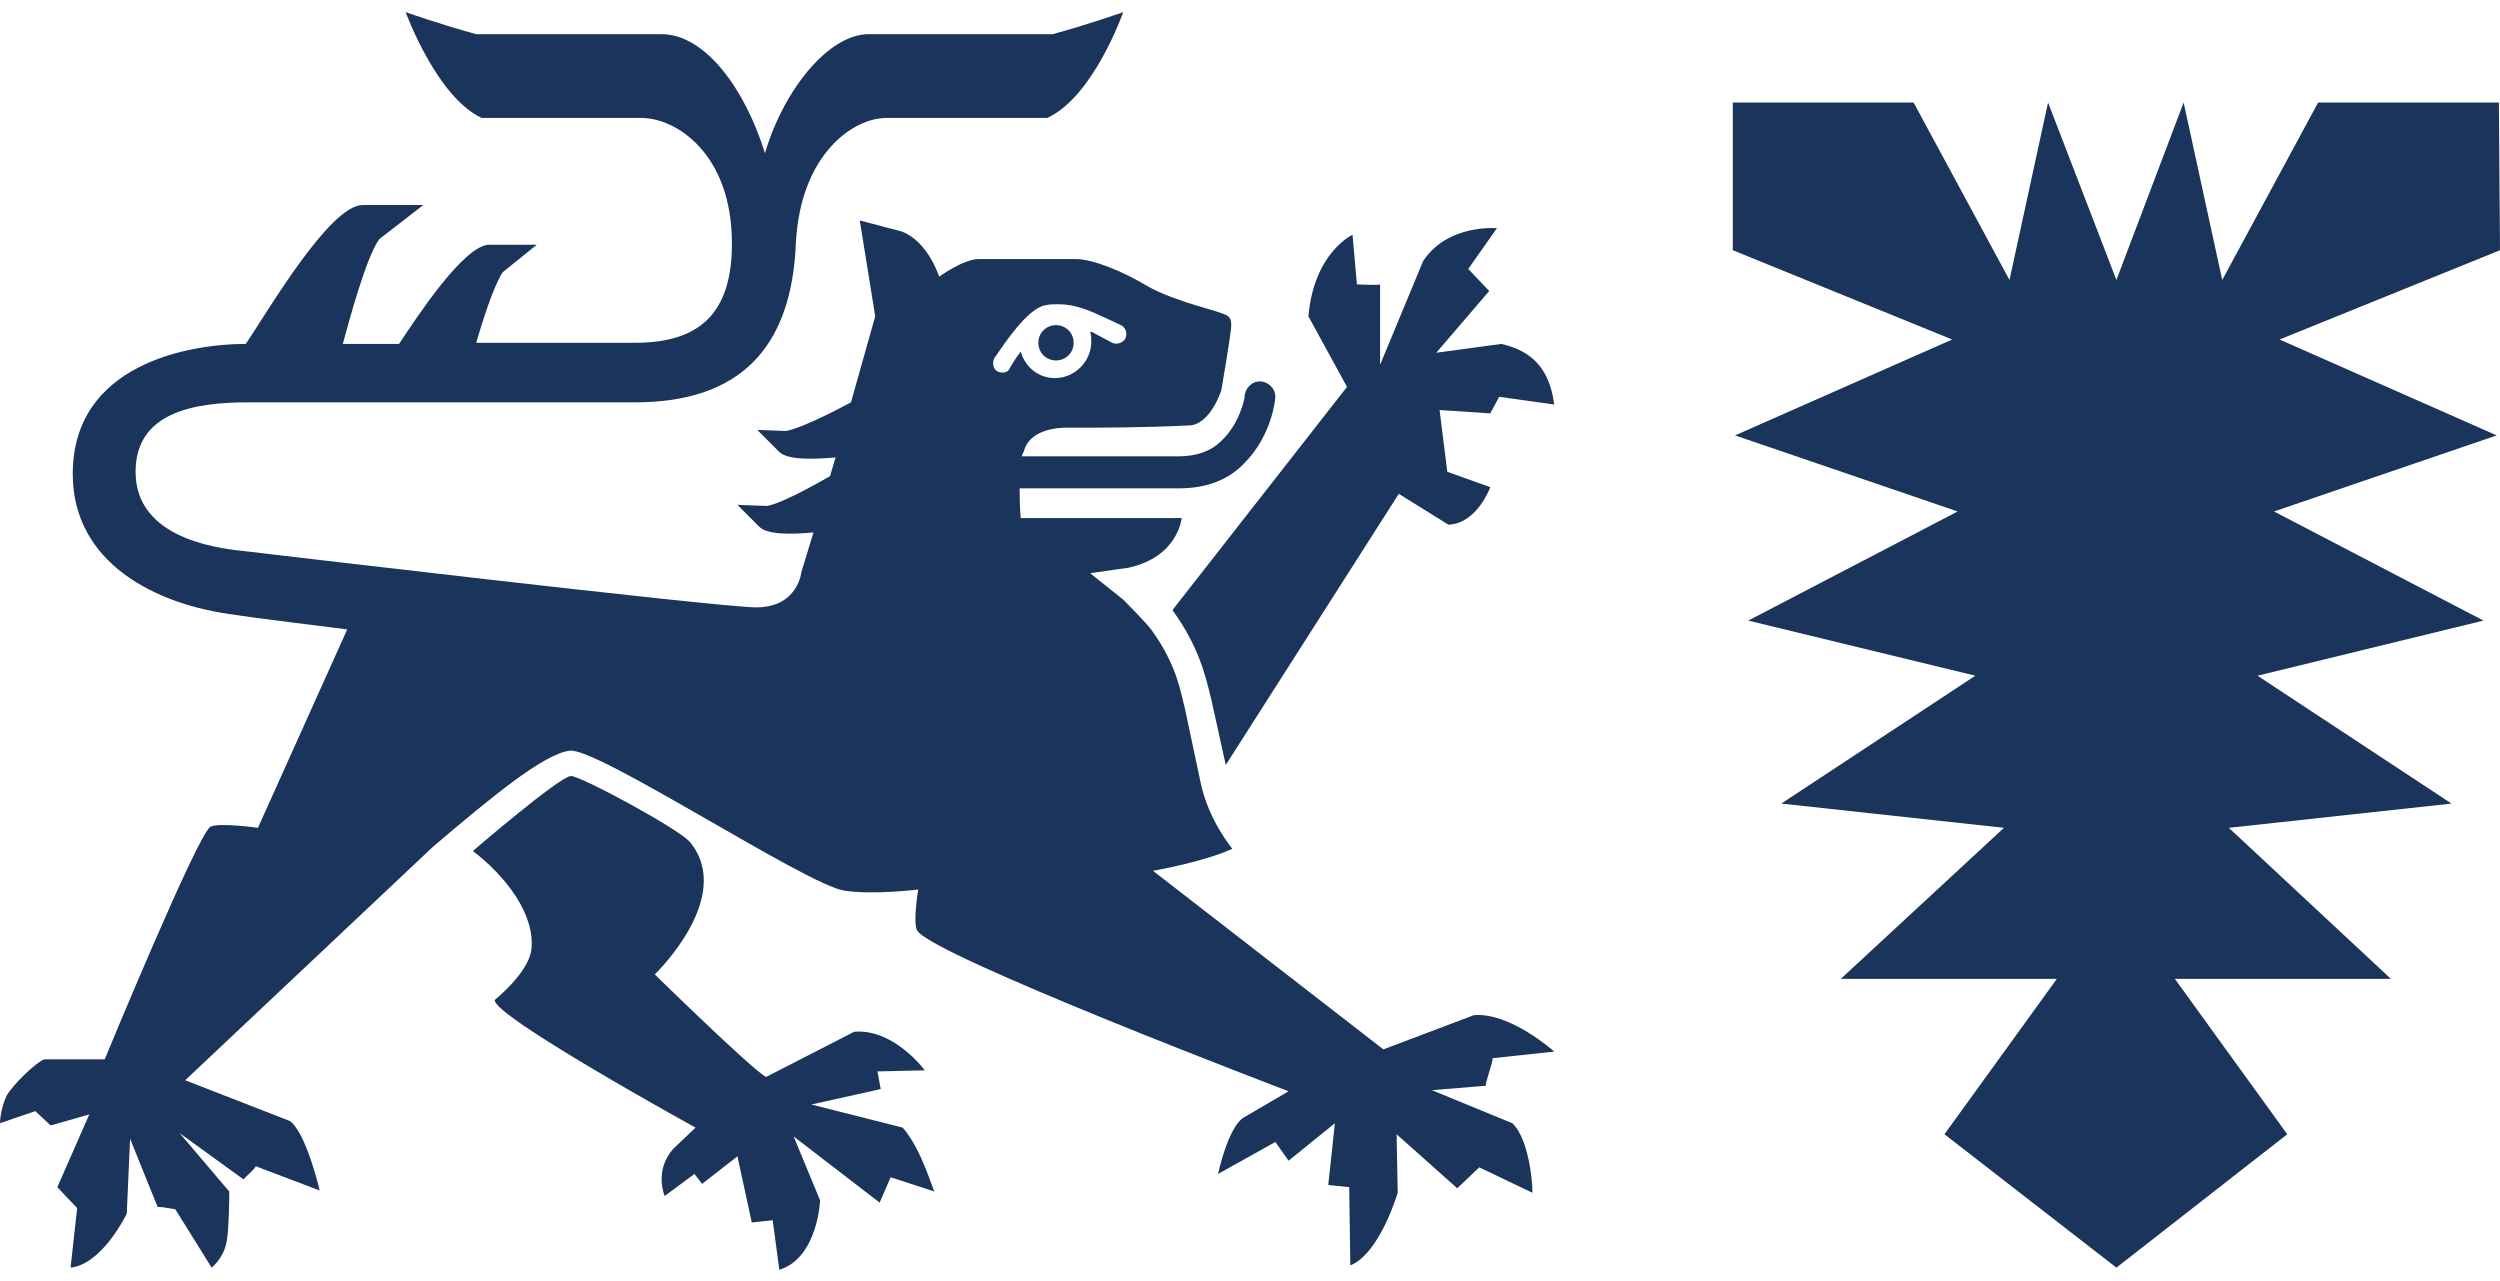 <?xml version="1.0" encoding="utf-8"?>
<!-- Generator: Adobe Illustrator 27.0.0, SVG Export Plug-In . SVG Version: 6.00 Build 0)  -->
<svg version="1.1" id="Ebene_1" xmlns="http://www.w3.org/2000/svg" xmlns:xlink="http://www.w3.org/1999/xlink" x="0px" y="0px"
	 viewBox="0 0 226.8 116.2" style="enable-background:new 0 0 226.8 116.2;" xml:space="preserve">
<style type="text/css">
	.st0{fill:#1A345C;}
</style>
<g>
	<polyline class="st0" points="226.7,9.3 210.3,9.3 201.6,25.4 198.1,9.3 192,25.4 185.8,9.3 182.3,25.4 173.6,9.3 157.2,9.3 
		157.2,22.7 177.1,30.8 157.4,39.5 177.6,46.4 158.6,56.3 179.2,61.3 161.6,72.9 181.8,75.1 167,88.8 186.6,88.8 176.4,102.9 
		192,115 207.5,102.9 197.3,88.8 216.9,88.8 202.2,75.1 222.4,72.9 204.8,61.3 225.3,56.3 206.3,46.4 226.5,39.5 206.8,30.8 
		226.8,22.7 	"/>
	<path class="st0" d="M81.9,102.3l-8.3-2.1l6.3-1.4l-0.3-1.6l4.3-0.1c0,0-2.8-3.8-6.4-3.5l-8,4.1c-1.1-0.5-10.1-9.3-10.1-9.3
		s7.3-7,3.2-12c-1-1.2-9.9-6-10.8-6c-1,0-8.9,6.8-8.9,6.8c3,2.3,5.7,5.8,5.3,9c-0.3,2.1-3.3,4.5-3.3,4.5
		c-0.5,1.3,18.2,11.6,18.2,11.6l-2,1.9c-1.8,2-0.8,4.3-0.8,4.3l2.7-2l0.7,0.9l3.2-2.5l1.3,6l1.9-0.2l0.6,4.5
		c3.5-1.1,3.7-6.3,3.7-6.3l-2.4-5.8l7.8,6l1-2.3l4,1.3C84.6,108,83.7,104.4,81.9,102.3"/>
	<path class="st0" d="M136.2,31.2l-5.9,0.8l4.8-5.6l-1.9-2l2.6-3.7c0,0-4.5-0.4-6.7,3l-3.9,9.4l0-7.3c-0.2,0.1-1.8,0-2.1,0l-0.4-4.5
		c0,0-3.5,1.6-4,7.4l3.5,6.4l-15.8,20.2c0,0,0,0,0,0.1c2.4,3.3,3,6.1,3.4,7.7l0.1,0.4l1.3,5.9l15.7-24.6l4.5,2.8
		c2.6-0.1,3.8-3.4,3.8-3.4l-3.9-1.4l-0.7-5.6l4.6,0.3L136,36l5,0.7C140.5,32.8,138.3,31.7,136.2,31.2"/>
	<path class="st0" d="M137.2,101.9l-7.3-3l4.9-0.4c-0.1-0.2,0.7-2.3,0.6-2.5l5.6-0.6c0,0-4-3.6-7.3-3.3l-8.2,3.1L104.6,79
		c0,0,4.6-0.8,7.2-2c0,0-2.2-2.6-2.9-6.1l-1.4-6.6c-0.4-1.5-0.7-3.9-3-7.1c-0.4-0.6-2.6-2.8-2.6-2.8l-3-2.4l3.5-0.5
		c4.5-1,4.8-4.5,4.8-4.5H92.6c0,0-0.1-0.9-0.1-2.7h14.5c2.5,0,4.5-0.8,5.9-2.3c2.5-2.5,2.8-5.8,2.8-6c0-0.8-0.7-1.4-1.4-1.4
		c-0.8,0-1.4,0.7-1.4,1.5c0,0-0.4,2.3-2.1,3.9c-0.9,0.9-2.2,1.4-3.9,1.4H92.7c0.1-0.4,0.1-0.2,0.2-0.5c0.4-1.5,2.1-2.1,3.9-2.1
		c3.2,0,6.7,0,11-0.2c2,0,3-3.2,3-3.2s0.9-5.2,0.9-5.9c0-0.8-0.3-0.9-1.2-1.2c-0.9-0.3-4.5-1.2-6.5-2.4c-2-1.2-4.8-2.4-6.4-2.4h-8.8
		c-1.4,0-3.6,1.6-3.6,1.6s-1-3.2-3.4-4.1L78,20l1.4,8.7l-2.2,7.8c0,0-4.2,2.3-5.9,2.6L68.7,39l2,2c0.7,0.7,2.9,0.7,5.1,0.5l-0.5,1.7
		c-0.2,0.1-4.1,2.4-5.7,2.7l-2.7-0.1l2,2c0.7,0.7,2.8,0.7,4.9,0.5l-1.1,3.6c0,0-0.3,3.2-4.1,3.2c-3.4,0-46.4-5.1-46.4-5.1
		c-3.1-0.3-9.9-1.4-9.9-7.2c0-5.4,5.3-6.3,10.2-6.3l35.1,0c9.5,0,14.2-4.9,14.6-14.4c0.4-8.1,5.2-11.4,8.2-11.4h14.6
		c4.2-1.9,6.9-9.6,6.9-9.6s-3.1,1.1-6.4,2H78.8c-3.6,0-7.7,5-9.4,10.8h0c-1.8-5.8-5.4-10.8-9.4-10.8H43.2c-3.3-0.9-6.4-2-6.4-2
		s2.8,7.7,6.9,9.6h14.5c3.1,0,8.2,3.2,8.2,11.4c0,6.3-2.9,9-8.8,9H43.2c0.5-1.7,1.5-5,2.4-6.4l3.1-2.5h-4.3c-2.3,0-6.6,6.6-8.2,9
		h-5.1c0.6-2.2,2.1-7.8,3.3-9.5l4-3.1c0,0-2,0-5.5,0c-3,0-8.7,9.8-10.6,12.6c-5.1,0-15.7,1.8-15.7,11.8c0,8,7.4,11.9,14.9,12.8
		c0.3,0.1,10,1.3,10,1.3l-8.1,18c0,0-3.5-0.5-4.3-0.1c-1.1,0.5-9.6,21.1-9.6,21.1L4,96.1c-0.9,0.4-2.9,2.4-3.4,3.3
		C0,100.7,0,101.9,0,101.9l3.2-1.1l1.4,1.3l3.5-1l-2.9,6.6l1.8,1.9l-0.6,5.4c2.9-0.3,5.1-4.9,5.1-4.9l0.3-6.8l2.5,6.2
		c0.4,0,0.4,0,1.6,0.2l3.3,5.3c0,0,1-0.8,1.3-2.1c0.3-1,0.3-4.8,0.3-4.8c-1.1-1.3-4.5-5.3-4.5-5.3l5.8,4.2c0.1-0.2,1-0.9,1.1-1.2
		L29,108c0,0-1.2-5.2-2.7-6.3L16.8,98l22.5-21.2c5.3-4.5,10-8.4,12.4-8.7c2.5-0.3,21.5,12.2,24.9,12.7c2.6,0.4,6.7-0.1,6.7-0.1
		s-0.5,3-0.1,3.7c1.1,2.2,33.7,14.6,33.7,14.6l-4.1,2.4c-1.4,0.9-2.3,5.1-2.3,5.1l5.2-2.9l1.2,1.7l4.2-3.4l-0.6,5.6l1.9,0.2l0.1,7.1
		c2.7-1.1,4.3-6.6,4.3-6.6l-0.1-5.3l5.5,4.9l2-1.9l4.8,2.3C139.1,108.4,138.9,103.5,137.2,101.9 M90.5,33.7
		c-0.4-0.2-0.5-0.8-0.3-1.2c0.9-1.3,3-4.5,4.6-4.8c0.4-0.1,0.8-0.1,1.2-0.1c1.6,0,2.9,0.6,4.2,1.2l1.5,0.7c0.4,0.2,0.6,0.7,0.4,1.2
		c-0.2,0.4-0.8,0.6-1.2,0.4l-1.5-0.8c-0.2-0.1-0.3-0.2-0.5-0.2c0.1,0.3,0.1,0.6,0.1,0.9c0,1.8-1.5,3.3-3.3,3.3c-1.5,0-2.7-1-3.1-2.4
		c-0.4,0.5-0.7,1-1,1.5C91.5,33.8,90.9,33.9,90.5,33.7"/>
	<path class="st0" d="M95.8,32.7c0.9,0,1.6-0.7,1.6-1.6c0-0.9-0.7-1.6-1.6-1.6c-0.9,0-1.6,0.7-1.6,1.6C94.2,32,94.9,32.7,95.8,32.7"
		/>
</g>
</svg>
